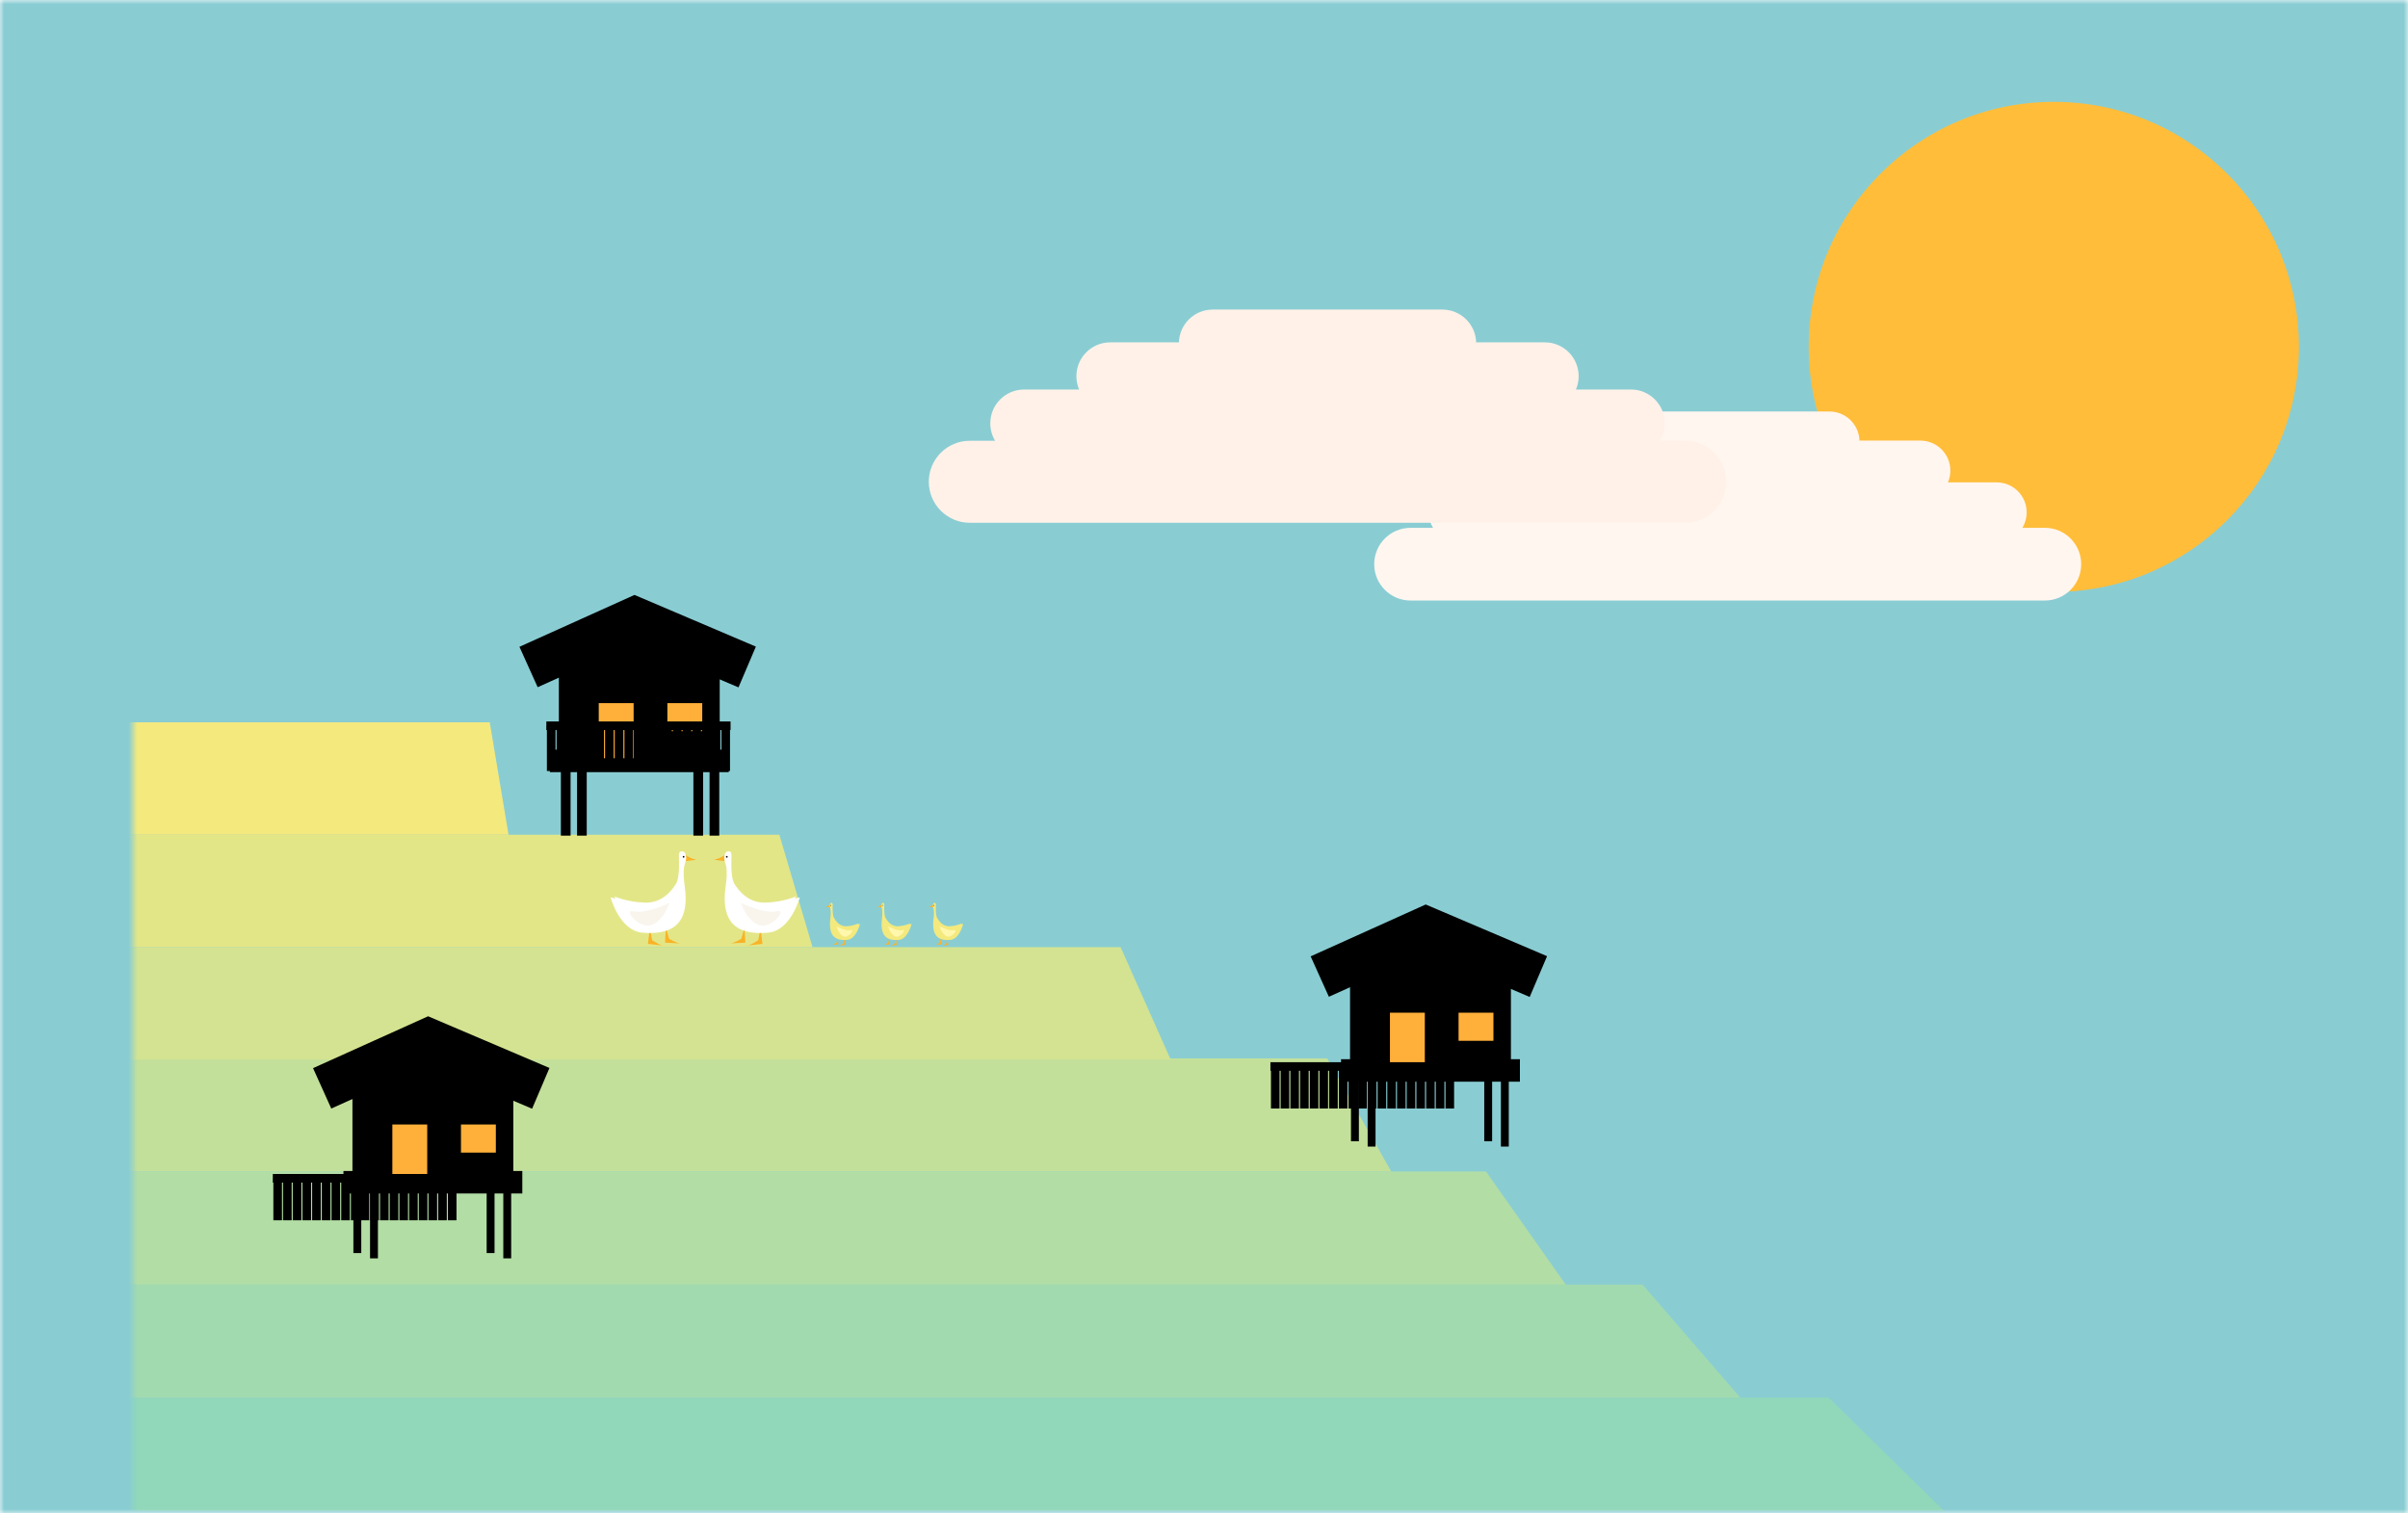 <svg width="280" height="176" viewBox="0 0 280 176" fill="none" xmlns="http://www.w3.org/2000/svg">
<mask id="mask0" mask-type="alpha" maskUnits="userSpaceOnUse" x="0" y="0" width="280" height="176">
<rect width="280" height="176" fill="#89CDD3"/>
</mask>
<g mask="url(#mask0)">
<rect width="280" height="176" fill="#89CDD3"/>
<g filter="url(#filter0_d)">
<mask id="mask1" mask-type="alpha" maskUnits="userSpaceOnUse" x="0" y="0" width="280" height="176">
<rect width="280" height="176" fill="#89CDD3"/>
</mask>
<g mask="url(#mask1)">
<path d="M-151.968 162.545L-169 175.699H210.575L197.193 162.545H-151.968Z" fill="#91D7B9"/>
<path d="M-121.083 149.391L-135.552 162.544H186.899L175.53 149.391H-121.083Z" fill="#A2DAAF"/>
<path d="M-84.663 136.238L-96.467 149.392H166.605L157.33 136.238H-84.663Z" fill="#B2DDA5"/>
<path d="M-55.422 123.084L-64.899 136.238H146.31L138.864 123.084H-55.422Z" fill="#C3E09B"/>
<path d="M-37.046 110.146L-44.455 123.22H120.661L114.839 110.146H-37.046Z" fill="#D3E391"/>
<path d="M-25.503 97.072L-30.413 110.146H79.019L75.16 97.072H-25.503Z" fill="#E3E687"/>
<path d="M-15.527 83.998L-18.308 97.072H43.671L41.486 83.998H-15.527Z" fill="#F4E97D"/>
<g filter="url(#filter1_d)">
<rect x="19.568" y="141.705" width="0.916" height="8.633" fill="black"/>
<rect x="35.063" y="141.705" width="0.916" height="8.633" fill="black"/>
<path d="M17.521 129.053L26.22 125.049L36.227 129.053V142.4H17.521V129.053Z" fill="black"/>
<rect x="17.631" y="141.221" width="0.916" height="8.502" fill="black"/>
<rect x="33.127" y="141.221" width="0.916" height="8.502" fill="black"/>
<rect x="16.475" y="140.178" width="20.798" height="2.616" fill="black"/>
<g filter="url(#filter2_i)">
<rect x="28.64" y="133.77" width="4.055" height="3.27" fill="#FFB03A"/>
</g>
<g filter="url(#filter3_i)">
<rect x="20.661" y="133.77" width="4.055" height="6.409" fill="#FFB03A"/>
</g>
<path d="M14 130.568L26.347 125L39.421 130.568" stroke="black" stroke-width="5.154"/>
</g>
<path d="M37.12 141.913L37.12 137.027" stroke="black"/>
<path d="M35.992 141.913L35.992 137.027" stroke="black"/>
<path d="M34.865 141.913L34.865 137.027" stroke="black"/>
<path d="M33.737 141.913L33.737 137.027" stroke="black"/>
<path d="M32.61 141.913L32.61 137.027" stroke="black"/>
<path d="M31.482 141.913L31.482 137.027" stroke="black"/>
<path d="M30.355 141.913L30.355 137.027" stroke="black"/>
<path d="M29.227 141.913L29.227 137.027" stroke="black"/>
<path d="M28.1 141.913L28.1 137.027" stroke="black"/>
<path d="M26.973 141.913L26.973 137.027" stroke="black"/>
<path d="M25.845 141.913L25.845 137.027" stroke="black"/>
<path d="M24.718 141.913L24.718 137.027" stroke="black"/>
<path d="M23.59 141.913L23.59 137.027" stroke="black"/>
<path d="M22.463 141.913L22.463 137.027" stroke="black"/>
<path d="M21.335 141.913L21.335 137.027" stroke="black"/>
<path d="M20.208 141.913L20.208 137.027" stroke="black"/>
<path d="M19.081 141.913L19.081 137.027" stroke="black"/>
<path d="M17.953 141.913L17.953 137.027" stroke="black"/>
<path d="M16.826 141.913L16.826 137.027" stroke="black"/>
<path d="M16.262 137.027L37.683 137.027" stroke="black"/>
<g filter="url(#filter4_d)">
<rect x="135.568" y="128.705" width="0.916" height="8.633" fill="black"/>
<rect x="151.063" y="128.705" width="0.916" height="8.633" fill="black"/>
<path d="M133.521 116.053L142.22 112.049L152.227 116.053V129.4H133.521V116.053Z" fill="black"/>
<rect x="133.631" y="128.221" width="0.916" height="8.502" fill="black"/>
<rect x="149.126" y="128.221" width="0.916" height="8.502" fill="black"/>
<rect x="132.475" y="127.178" width="20.798" height="2.616" fill="black"/>
<g filter="url(#filter5_i)">
<rect x="144.64" y="120.77" width="4.055" height="3.27" fill="#FFB03A"/>
</g>
<g filter="url(#filter6_i)">
<rect x="136.661" y="120.77" width="4.055" height="6.409" fill="#FFB03A"/>
</g>
<path d="M130 117.568L142.347 112L155.421 117.568" stroke="black" stroke-width="5.154"/>
</g>
<path d="M153.12 128.913L153.12 124.027" stroke="black"/>
<path d="M151.992 128.913L151.992 124.027" stroke="black"/>
<path d="M150.865 128.913L150.865 124.027" stroke="black"/>
<path d="M149.737 128.913L149.737 124.027" stroke="black"/>
<path d="M148.61 128.913L148.61 124.027" stroke="black"/>
<path d="M147.482 128.913L147.482 124.027" stroke="black"/>
<path d="M146.355 128.913L146.355 124.027" stroke="black"/>
<path d="M145.228 128.913L145.228 124.027" stroke="black"/>
<path d="M144.1 128.913L144.1 124.027" stroke="black"/>
<path d="M142.973 128.913L142.973 124.027" stroke="black"/>
<path d="M141.845 128.913L141.845 124.027" stroke="black"/>
<path d="M140.718 128.913L140.718 124.027" stroke="black"/>
<path d="M139.59 128.913L139.59 124.027" stroke="black"/>
<path d="M138.463 128.913L138.463 124.027" stroke="black"/>
<path d="M137.335 128.913L137.335 124.027" stroke="black"/>
<path d="M136.208 128.913L136.208 124.027" stroke="black"/>
<path d="M135.081 128.913L135.081 124.027" stroke="black"/>
<path d="M133.953 128.913L133.953 124.027" stroke="black"/>
<path d="M132.826 128.913L132.826 124.027" stroke="black"/>
<path d="M132.262 124.027L153.683 124.027" stroke="black"/>
<rect x="51.637" y="88.535" width="1.127" height="8.644" fill="black"/>
<rect x="67.046" y="88.535" width="1.127" height="8.644" fill="black"/>
<path d="M49.522 76.053L58.22 72.049L68.227 76.053V89.4H49.522V76.053Z" fill="black"/>
<rect x="49.758" y="88.16" width="1.127" height="9.02" fill="black"/>
<rect x="65.166" y="88.16" width="1.127" height="9.02" fill="black"/>
<rect x="48.475" y="87.18" width="20.798" height="2.616" fill="black"/>
<g filter="url(#filter7_i)">
<rect x="60.64" y="80.769" width="4.055" height="3.27" fill="#FFB03A"/>
</g>
<g filter="url(#filter8_i)">
<rect x="52.661" y="80.769" width="4.055" height="6.409" fill="#FFB03A"/>
</g>
<path d="M46 77.568L58.347 72L71.421 77.568" stroke="black" stroke-width="5.154"/>
<path d="M68.925 89.664V84.402" stroke="black"/>
<path d="M67.797 89.664V84.402" stroke="black"/>
<path d="M66.67 89.664V84.402" stroke="black"/>
<path d="M65.543 89.664V84.402" stroke="black"/>
<path d="M64.415 89.664V84.402" stroke="black"/>
<path d="M63.288 89.664V84.402" stroke="black"/>
<path d="M62.16 89.664V84.402" stroke="black"/>
<path d="M61.033 89.664V84.402" stroke="black"/>
<path d="M59.905 89.664V84.402" stroke="black"/>
<path d="M58.778 89.664V84.402" stroke="black"/>
<path d="M57.65 89.664V84.402" stroke="black"/>
<path d="M56.523 89.664V84.402" stroke="black"/>
<path d="M55.395 89.664V84.402" stroke="black"/>
<path d="M54.268 89.664V84.402" stroke="black"/>
<path d="M53.141 89.664V84.402" stroke="black"/>
<path d="M52.013 89.664V84.402" stroke="black"/>
<path d="M50.886 89.664V84.402" stroke="black"/>
<path d="M49.758 89.664V84.402" stroke="black"/>
<path d="M48.631 89.664V84.402" stroke="black"/>
<path d="M48.067 84.402H69.489" stroke="black"/>
</g>
</g>
<g filter="url(#filter9_d)">
<circle cx="236.5" cy="41.5" r="28.5" fill="#FFBD3A"/>
</g>
<path d="M79.642 99.387C79.642 99.387 80.463 99.953 80.924 99.953C81.386 99.953 79.591 100.159 79.591 100.159L79.642 99.387Z" fill="#F9B326"/>
<path d="M75.637 108.371L75.835 109.334C75.835 109.334 76.717 109.962 77.229 109.996C77.741 110.031 75.343 109.765 75.343 109.765L75.505 108.405L75.637 108.371Z" fill="#F9B326"/>
<path d="M71 104.353C71 104.353 72.026 108.264 74.744 108.47C77.462 108.676 80.334 108.058 79.616 103.066C79.36 101.213 79.565 100.647 79.719 100.184C79.812 99.917 79.812 99.627 79.719 99.36C79.719 99.36 79.668 99 79.257 99C78.847 99 78.95 99.566 78.95 99.875C78.95 100.184 79.052 102.088 78.591 102.809C78.129 103.529 77.001 105.073 74.898 104.97C72.795 104.867 71.462 104.25 71.462 104.25L71.564 104.507L71 104.353Z" fill="white"/>
<path d="M79.488 99.747C79.544 99.747 79.59 99.701 79.59 99.644C79.59 99.587 79.544 99.541 79.488 99.541C79.431 99.541 79.385 99.587 79.385 99.644C79.385 99.701 79.431 99.747 79.488 99.747Z" fill="black"/>
<path d="M80.616 100.003C80.645 100.003 80.668 99.991 80.668 99.977C80.668 99.963 80.645 99.951 80.616 99.951C80.588 99.951 80.565 99.963 80.565 99.977C80.565 99.991 80.588 100.003 80.616 100.003Z" fill="#C68614"/>
<path d="M77.533 108.219L77.796 109.166C77.796 109.166 78.719 109.732 79.232 109.732C79.745 109.732 77.334 109.629 77.334 109.629L77.404 108.261L77.533 108.219Z" fill="#F9B326"/>
<path d="M77.847 104.996C77.847 104.996 75.078 106.334 73.693 105.974C72.308 105.614 74.36 108.136 75.796 107.569C77.232 107.003 77.847 104.996 77.847 104.996Z" fill="#F9F5ED"/>
<path d="M84.358 99.387C84.358 99.387 83.537 99.953 83.076 99.953C82.614 99.953 84.409 100.159 84.409 100.159L84.358 99.387Z" fill="#F9B326"/>
<path d="M88.363 108.371L88.165 109.334C88.165 109.334 87.283 109.962 86.771 109.996C86.259 110.031 88.657 109.765 88.657 109.765L88.495 108.405L88.363 108.371Z" fill="#F9B326"/>
<path d="M93 104.353C93 104.353 91.974 108.264 89.256 108.47C86.538 108.676 83.666 108.058 84.384 103.066C84.64 101.213 84.435 100.647 84.281 100.184C84.188 99.917 84.188 99.627 84.281 99.36C84.281 99.36 84.332 99 84.743 99C85.153 99 85.05 99.566 85.05 99.875C85.05 100.184 84.948 102.088 85.409 102.809C85.871 103.529 86.999 105.073 89.102 104.97C91.205 104.867 92.538 104.25 92.538 104.25L92.436 104.507L93 104.353Z" fill="white"/>
<path d="M84.512 99.747C84.456 99.747 84.41 99.701 84.41 99.644C84.41 99.587 84.456 99.541 84.512 99.541C84.569 99.541 84.615 99.587 84.615 99.644C84.615 99.701 84.569 99.747 84.512 99.747Z" fill="black"/>
<path d="M83.384 100.003C83.355 100.003 83.332 99.991 83.332 99.977C83.332 99.963 83.355 99.951 83.384 99.951C83.412 99.951 83.435 99.963 83.435 99.977C83.435 99.991 83.412 100.003 83.384 100.003Z" fill="#C68614"/>
<path d="M86.467 108.219L86.204 109.166C86.204 109.166 85.281 109.732 84.768 109.732C84.255 109.732 86.666 109.629 86.666 109.629L86.596 108.261L86.467 108.219Z" fill="#F9B326"/>
<path d="M86.153 104.996C86.153 104.996 88.922 106.334 90.307 105.974C91.692 105.614 89.64 108.136 88.204 107.569C86.768 107.003 86.153 104.996 86.153 104.996Z" fill="#F9F5ED"/>
<path d="M96.543 105.176C96.543 105.176 96.215 105.433 96.03 105.433C95.846 105.433 96.564 105.527 96.564 105.527L96.543 105.176Z" fill="#F9B326"/>
<path d="M98.145 109.26L98.066 109.697C98.066 109.697 97.713 109.983 97.508 109.999C97.303 110.014 98.263 109.893 98.263 109.893L98.198 109.275L98.145 109.26Z" fill="#F9B326"/>
<path d="M100 107.433C100 107.433 99.59 109.211 98.502 109.305C97.415 109.398 96.266 109.117 96.553 106.848C96.656 106.006 96.574 105.749 96.513 105.538C96.475 105.417 96.475 105.285 96.513 105.164C96.513 105.164 96.533 105 96.697 105C96.861 105 96.82 105.257 96.82 105.398C96.82 105.538 96.779 106.404 96.964 106.731C97.148 107.059 97.6 107.761 98.441 107.714C99.282 107.667 99.815 107.386 99.815 107.386L99.774 107.503L100 107.433Z" fill="#F4E97D"/>
<path d="M96.605 105.34C96.582 105.34 96.564 105.319 96.564 105.293C96.564 105.267 96.582 105.246 96.605 105.246C96.628 105.246 96.646 105.267 96.646 105.293C96.646 105.319 96.628 105.34 96.605 105.34Z" fill="black"/>
<path d="M96.153 105.455C96.142 105.455 96.133 105.45 96.133 105.443C96.133 105.437 96.142 105.432 96.153 105.432C96.165 105.432 96.174 105.437 96.174 105.443C96.174 105.45 96.165 105.455 96.153 105.455Z" fill="#C68614"/>
<path d="M97.387 109.189L97.282 109.62C97.282 109.62 96.912 109.877 96.707 109.877C96.502 109.877 97.466 109.83 97.466 109.83L97.438 109.209L97.387 109.189Z" fill="#F9B326"/>
<path d="M97.261 107.725C97.261 107.725 98.369 108.333 98.923 108.169C99.477 108.005 98.656 109.152 98.082 108.894C97.507 108.637 97.261 107.725 97.261 107.725Z" fill="#FFF7AC"/>
<path d="M102.543 105.176C102.543 105.176 102.215 105.433 102.03 105.433C101.845 105.433 102.563 105.527 102.563 105.527L102.543 105.176Z" fill="#F9B326"/>
<path d="M104.145 109.26L104.066 109.697C104.066 109.697 103.713 109.983 103.508 109.999C103.303 110.014 104.263 109.893 104.263 109.893L104.198 109.275L104.145 109.26Z" fill="#F9B326"/>
<path d="M106 107.433C106 107.433 105.59 109.211 104.502 109.305C103.415 109.398 102.266 109.117 102.554 106.848C102.656 106.006 102.574 105.749 102.512 105.538C102.475 105.417 102.475 105.285 102.512 105.164C102.512 105.164 102.533 105 102.697 105C102.861 105 102.82 105.257 102.82 105.398C102.82 105.538 102.779 106.404 102.964 106.731C103.148 107.059 103.6 107.761 104.441 107.714C105.282 107.667 105.815 107.386 105.815 107.386L105.774 107.503L106 107.433Z" fill="#F4E97D"/>
<path d="M102.605 105.34C102.582 105.34 102.564 105.319 102.564 105.293C102.564 105.267 102.582 105.246 102.605 105.246C102.628 105.246 102.646 105.267 102.646 105.293C102.646 105.319 102.628 105.34 102.605 105.34Z" fill="black"/>
<path d="M102.153 105.455C102.142 105.455 102.133 105.45 102.133 105.443C102.133 105.437 102.142 105.432 102.153 105.432C102.165 105.432 102.174 105.437 102.174 105.443C102.174 105.45 102.165 105.455 102.153 105.455Z" fill="#C68614"/>
<path d="M103.387 109.189L103.282 109.62C103.282 109.62 102.912 109.877 102.707 109.877C102.502 109.877 103.466 109.83 103.466 109.83L103.438 109.209L103.387 109.189Z" fill="#F9B326"/>
<path d="M103.261 107.725C103.261 107.725 104.369 108.333 104.923 108.169C105.477 108.005 104.656 109.152 104.082 108.894C103.507 108.637 103.261 107.725 103.261 107.725Z" fill="#FFF7AC"/>
<path d="M108.543 105.176C108.543 105.176 108.215 105.433 108.03 105.433C107.845 105.433 108.563 105.527 108.563 105.527L108.543 105.176Z" fill="#F9B326"/>
<path d="M110.145 109.26L110.066 109.697C110.066 109.697 109.713 109.983 109.508 109.999C109.303 110.014 110.263 109.893 110.263 109.893L110.198 109.275L110.145 109.26Z" fill="#F9B326"/>
<path d="M112 107.433C112 107.433 111.59 109.211 110.502 109.305C109.415 109.398 108.266 109.117 108.554 106.848C108.656 106.006 108.574 105.749 108.512 105.538C108.475 105.417 108.475 105.285 108.512 105.164C108.512 105.164 108.533 105 108.697 105C108.861 105 108.82 105.257 108.82 105.398C108.82 105.538 108.779 106.404 108.964 106.731C109.148 107.059 109.6 107.761 110.441 107.714C111.282 107.667 111.815 107.386 111.815 107.386L111.774 107.503L112 107.433Z" fill="#F4E97D"/>
<path d="M108.605 105.34C108.582 105.34 108.564 105.319 108.564 105.293C108.564 105.267 108.582 105.246 108.605 105.246C108.628 105.246 108.646 105.267 108.646 105.293C108.646 105.319 108.628 105.34 108.605 105.34Z" fill="black"/>
<path d="M108.153 105.455C108.142 105.455 108.133 105.45 108.133 105.443C108.133 105.437 108.142 105.432 108.153 105.432C108.165 105.432 108.174 105.437 108.174 105.443C108.174 105.45 108.165 105.455 108.153 105.455Z" fill="#C68614"/>
<path d="M109.387 109.189L109.282 109.62C109.282 109.62 108.912 109.877 108.707 109.877C108.502 109.877 109.466 109.83 109.466 109.83L109.438 109.209L109.387 109.189Z" fill="#F9B326"/>
<path d="M109.261 107.725C109.261 107.725 110.369 108.333 110.923 108.169C111.477 108.005 110.656 109.152 110.082 108.894C109.507 108.637 109.261 107.725 109.261 107.725Z" fill="#FFF7AC"/>
<g filter="url(#filter10_d)">
<path fill-rule="evenodd" clip-rule="evenodd" d="M214.216 49.239H221.297C223.223 49.239 224.784 50.8 224.784 52.726C224.784 53.214 224.684 53.678 224.503 54.099H230.173C232.099 54.099 233.66 55.66 233.66 57.586C233.66 58.243 233.478 58.858 233.161 59.383H235.773C238.108 59.383 240 61.276 240 63.61C240 65.944 238.108 67.837 235.773 67.837H162.018C159.684 67.837 157.792 65.944 157.792 63.61C157.792 61.276 159.684 59.383 162.018 59.383H164.63C164.313 58.858 164.131 58.243 164.131 57.586C164.131 55.66 165.692 54.099 167.618 54.099H173.288C173.107 53.678 173.007 53.214 173.007 52.726C173.007 50.8 174.569 49.239 176.494 49.239H183.576C183.631 47.362 185.17 45.857 187.061 45.857H210.73C212.621 45.857 214.16 47.362 214.216 49.239Z" fill="#FFF6F0"/>
<path fill-rule="evenodd" clip-rule="evenodd" d="M169.645 37.814H177.633C179.805 37.814 181.566 39.575 181.566 41.748C181.566 42.298 181.453 42.822 181.249 43.297H187.645C189.817 43.297 191.578 45.059 191.578 47.231C191.578 47.972 191.373 48.666 191.016 49.258H193.962C196.595 49.258 198.729 51.392 198.729 54.025C198.729 56.658 196.595 58.793 193.962 58.793H110.768C108.135 58.793 106 56.658 106 54.025C106 51.392 108.135 49.258 110.768 49.258H113.713C113.356 48.666 113.151 47.972 113.151 47.231C113.151 45.059 114.912 43.297 117.085 43.297H123.481C123.276 42.822 123.163 42.298 123.163 41.748C123.163 39.575 124.924 37.814 127.097 37.814H135.084C135.146 35.697 136.883 34 139.015 34H165.714C167.846 34 169.582 35.697 169.645 37.814Z" fill="#FFF1E8"/>
</g>
</g>
<defs>
<filter id="filter0_d" x="0" y="53.726" width="241.497" height="137.433" filterUnits="userSpaceOnUse" color-interpolation-filters="sRGB">
<feFlood flood-opacity="0" result="BackgroundImageFix"/>
<feColorMatrix in="SourceAlpha" type="matrix" values="0 0 0 0 0 0 0 0 0 0 0 0 0 0 0 0 0 0 127 0"/>
<feOffset dx="15.461"/>
<feGaussianBlur stdDeviation="7.731"/>
<feColorMatrix type="matrix" values="0 0 0 0 0 0 0 0 0 0 0 0 0 0 0 0 0 0 0.1 0"/>
<feBlend mode="normal" in2="BackgroundImageFix" result="effect1_dropShadow"/>
<feBlend mode="normal" in="SourceGraphic" in2="effect1_dropShadow" result="shape"/>
</filter>
<filter id="filter1_d" x="12.94" y="112.188" width="41.49" height="40.151" filterUnits="userSpaceOnUse" color-interpolation-filters="sRGB">
<feFlood flood-opacity="0" result="BackgroundImageFix"/>
<feColorMatrix in="SourceAlpha" type="matrix" values="0 0 0 0 0 0 0 0 0 0 0 0 0 0 0 0 0 0 127 0"/>
<feOffset dx="8" dy="-4"/>
<feGaussianBlur stdDeviation="3"/>
<feColorMatrix type="matrix" values="0 0 0 0 0 0 0 0 0 0 0 0 0 0 0 0 0 0 0.1 0"/>
<feBlend mode="normal" in2="BackgroundImageFix" result="effect1_dropShadow"/>
<feBlend mode="normal" in="SourceGraphic" in2="effect1_dropShadow" result="shape"/>
</filter>
<filter id="filter2_i" x="28.64" y="133.77" width="4.555" height="3.77" filterUnits="userSpaceOnUse" color-interpolation-filters="sRGB">
<feFlood flood-opacity="0" result="BackgroundImageFix"/>
<feBlend mode="normal" in="SourceGraphic" in2="BackgroundImageFix" result="shape"/>
<feColorMatrix in="SourceAlpha" type="matrix" values="0 0 0 0 0 0 0 0 0 0 0 0 0 0 0 0 0 0 127 0" result="hardAlpha"/>
<feOffset dx="1.5" dy="1"/>
<feGaussianBlur stdDeviation="0.25"/>
<feComposite in2="hardAlpha" operator="arithmetic" k2="-1" k3="1"/>
<feColorMatrix type="matrix" values="0 0 0 0 0 0 0 0 0 0 0 0 0 0 0 0 0 0 0.25 0"/>
<feBlend mode="normal" in2="shape" result="effect1_innerShadow"/>
</filter>
<filter id="filter3_i" x="20.661" y="133.77" width="4.555" height="6.909" filterUnits="userSpaceOnUse" color-interpolation-filters="sRGB">
<feFlood flood-opacity="0" result="BackgroundImageFix"/>
<feBlend mode="normal" in="SourceGraphic" in2="BackgroundImageFix" result="shape"/>
<feColorMatrix in="SourceAlpha" type="matrix" values="0 0 0 0 0 0 0 0 0 0 0 0 0 0 0 0 0 0 127 0" result="hardAlpha"/>
<feOffset dx="1.5" dy="1"/>
<feGaussianBlur stdDeviation="0.25"/>
<feComposite in2="hardAlpha" operator="arithmetic" k2="-1" k3="1"/>
<feColorMatrix type="matrix" values="0 0 0 0 0 0 0 0 0 0 0 0 0 0 0 0 0 0 0.25 0"/>
<feBlend mode="normal" in2="shape" result="effect1_innerShadow"/>
</filter>
<filter id="filter4_d" x="128.94" y="99.188" width="41.49" height="40.151" filterUnits="userSpaceOnUse" color-interpolation-filters="sRGB">
<feFlood flood-opacity="0" result="BackgroundImageFix"/>
<feColorMatrix in="SourceAlpha" type="matrix" values="0 0 0 0 0 0 0 0 0 0 0 0 0 0 0 0 0 0 127 0"/>
<feOffset dx="8" dy="-4"/>
<feGaussianBlur stdDeviation="3"/>
<feColorMatrix type="matrix" values="0 0 0 0 0 0 0 0 0 0 0 0 0 0 0 0 0 0 0.1 0"/>
<feBlend mode="normal" in2="BackgroundImageFix" result="effect1_dropShadow"/>
<feBlend mode="normal" in="SourceGraphic" in2="effect1_dropShadow" result="shape"/>
</filter>
<filter id="filter5_i" x="144.64" y="120.77" width="4.555" height="3.77" filterUnits="userSpaceOnUse" color-interpolation-filters="sRGB">
<feFlood flood-opacity="0" result="BackgroundImageFix"/>
<feBlend mode="normal" in="SourceGraphic" in2="BackgroundImageFix" result="shape"/>
<feColorMatrix in="SourceAlpha" type="matrix" values="0 0 0 0 0 0 0 0 0 0 0 0 0 0 0 0 0 0 127 0" result="hardAlpha"/>
<feOffset dx="1.5" dy="1"/>
<feGaussianBlur stdDeviation="0.25"/>
<feComposite in2="hardAlpha" operator="arithmetic" k2="-1" k3="1"/>
<feColorMatrix type="matrix" values="0 0 0 0 0 0 0 0 0 0 0 0 0 0 0 0 0 0 0.25 0"/>
<feBlend mode="normal" in2="shape" result="effect1_innerShadow"/>
</filter>
<filter id="filter6_i" x="136.661" y="120.77" width="4.555" height="6.909" filterUnits="userSpaceOnUse" color-interpolation-filters="sRGB">
<feFlood flood-opacity="0" result="BackgroundImageFix"/>
<feBlend mode="normal" in="SourceGraphic" in2="BackgroundImageFix" result="shape"/>
<feColorMatrix in="SourceAlpha" type="matrix" values="0 0 0 0 0 0 0 0 0 0 0 0 0 0 0 0 0 0 127 0" result="hardAlpha"/>
<feOffset dx="1.5" dy="1"/>
<feGaussianBlur stdDeviation="0.25"/>
<feComposite in2="hardAlpha" operator="arithmetic" k2="-1" k3="1"/>
<feColorMatrix type="matrix" values="0 0 0 0 0 0 0 0 0 0 0 0 0 0 0 0 0 0 0.25 0"/>
<feBlend mode="normal" in2="shape" result="effect1_innerShadow"/>
</filter>
<filter id="filter7_i" x="60.64" y="80.769" width="4.555" height="3.77" filterUnits="userSpaceOnUse" color-interpolation-filters="sRGB">
<feFlood flood-opacity="0" result="BackgroundImageFix"/>
<feBlend mode="normal" in="SourceGraphic" in2="BackgroundImageFix" result="shape"/>
<feColorMatrix in="SourceAlpha" type="matrix" values="0 0 0 0 0 0 0 0 0 0 0 0 0 0 0 0 0 0 127 0" result="hardAlpha"/>
<feOffset dx="1.5" dy="1"/>
<feGaussianBlur stdDeviation="0.25"/>
<feComposite in2="hardAlpha" operator="arithmetic" k2="-1" k3="1"/>
<feColorMatrix type="matrix" values="0 0 0 0 0 0 0 0 0 0 0 0 0 0 0 0 0 0 0.25 0"/>
<feBlend mode="normal" in2="shape" result="effect1_innerShadow"/>
</filter>
<filter id="filter8_i" x="52.661" y="80.769" width="4.555" height="6.909" filterUnits="userSpaceOnUse" color-interpolation-filters="sRGB">
<feFlood flood-opacity="0" result="BackgroundImageFix"/>
<feBlend mode="normal" in="SourceGraphic" in2="BackgroundImageFix" result="shape"/>
<feColorMatrix in="SourceAlpha" type="matrix" values="0 0 0 0 0 0 0 0 0 0 0 0 0 0 0 0 0 0 127 0" result="hardAlpha"/>
<feOffset dx="1.5" dy="1"/>
<feGaussianBlur stdDeviation="0.25"/>
<feComposite in2="hardAlpha" operator="arithmetic" k2="-1" k3="1"/>
<feColorMatrix type="matrix" values="0 0 0 0 0 0 0 0 0 0 0 0 0 0 0 0 0 0 0.25 0"/>
<feBlend mode="normal" in2="shape" result="effect1_innerShadow"/>
</filter>
<filter id="filter9_d" x="206.843" y="8.371" width="63.944" height="63.944" filterUnits="userSpaceOnUse" color-interpolation-filters="sRGB">
<feFlood flood-opacity="0" result="BackgroundImageFix"/>
<feColorMatrix in="SourceAlpha" type="matrix" values="0 0 0 0 0 0 0 0 0 0 0 0 0 0 0 0 0 0 127 0"/>
<feOffset dx="2.315" dy="-1.157"/>
<feGaussianBlur stdDeviation="1.736"/>
<feColorMatrix type="matrix" values="0 0 0 0 0 0 0 0 0 0 0 0 0 0 0 0 0 0 0.1 0"/>
<feBlend mode="normal" in2="BackgroundImageFix" result="effect1_dropShadow"/>
<feBlend mode="normal" in="SourceGraphic" in2="effect1_dropShadow" result="shape"/>
</filter>
<filter id="filter10_d" x="104" y="32" width="142" height="41.837" filterUnits="userSpaceOnUse" color-interpolation-filters="sRGB">
<feFlood flood-opacity="0" result="BackgroundImageFix"/>
<feColorMatrix in="SourceAlpha" type="matrix" values="0 0 0 0 0 0 0 0 0 0 0 0 0 0 0 0 0 0 127 0"/>
<feOffset dx="2" dy="2"/>
<feGaussianBlur stdDeviation="2"/>
<feColorMatrix type="matrix" values="0 0 0 0 0 0 0 0 0 0 0 0 0 0 0 0 0 0 0.25 0"/>
<feBlend mode="normal" in2="BackgroundImageFix" result="effect1_dropShadow"/>
<feBlend mode="normal" in="SourceGraphic" in2="effect1_dropShadow" result="shape"/>
</filter>
</defs>
</svg>
